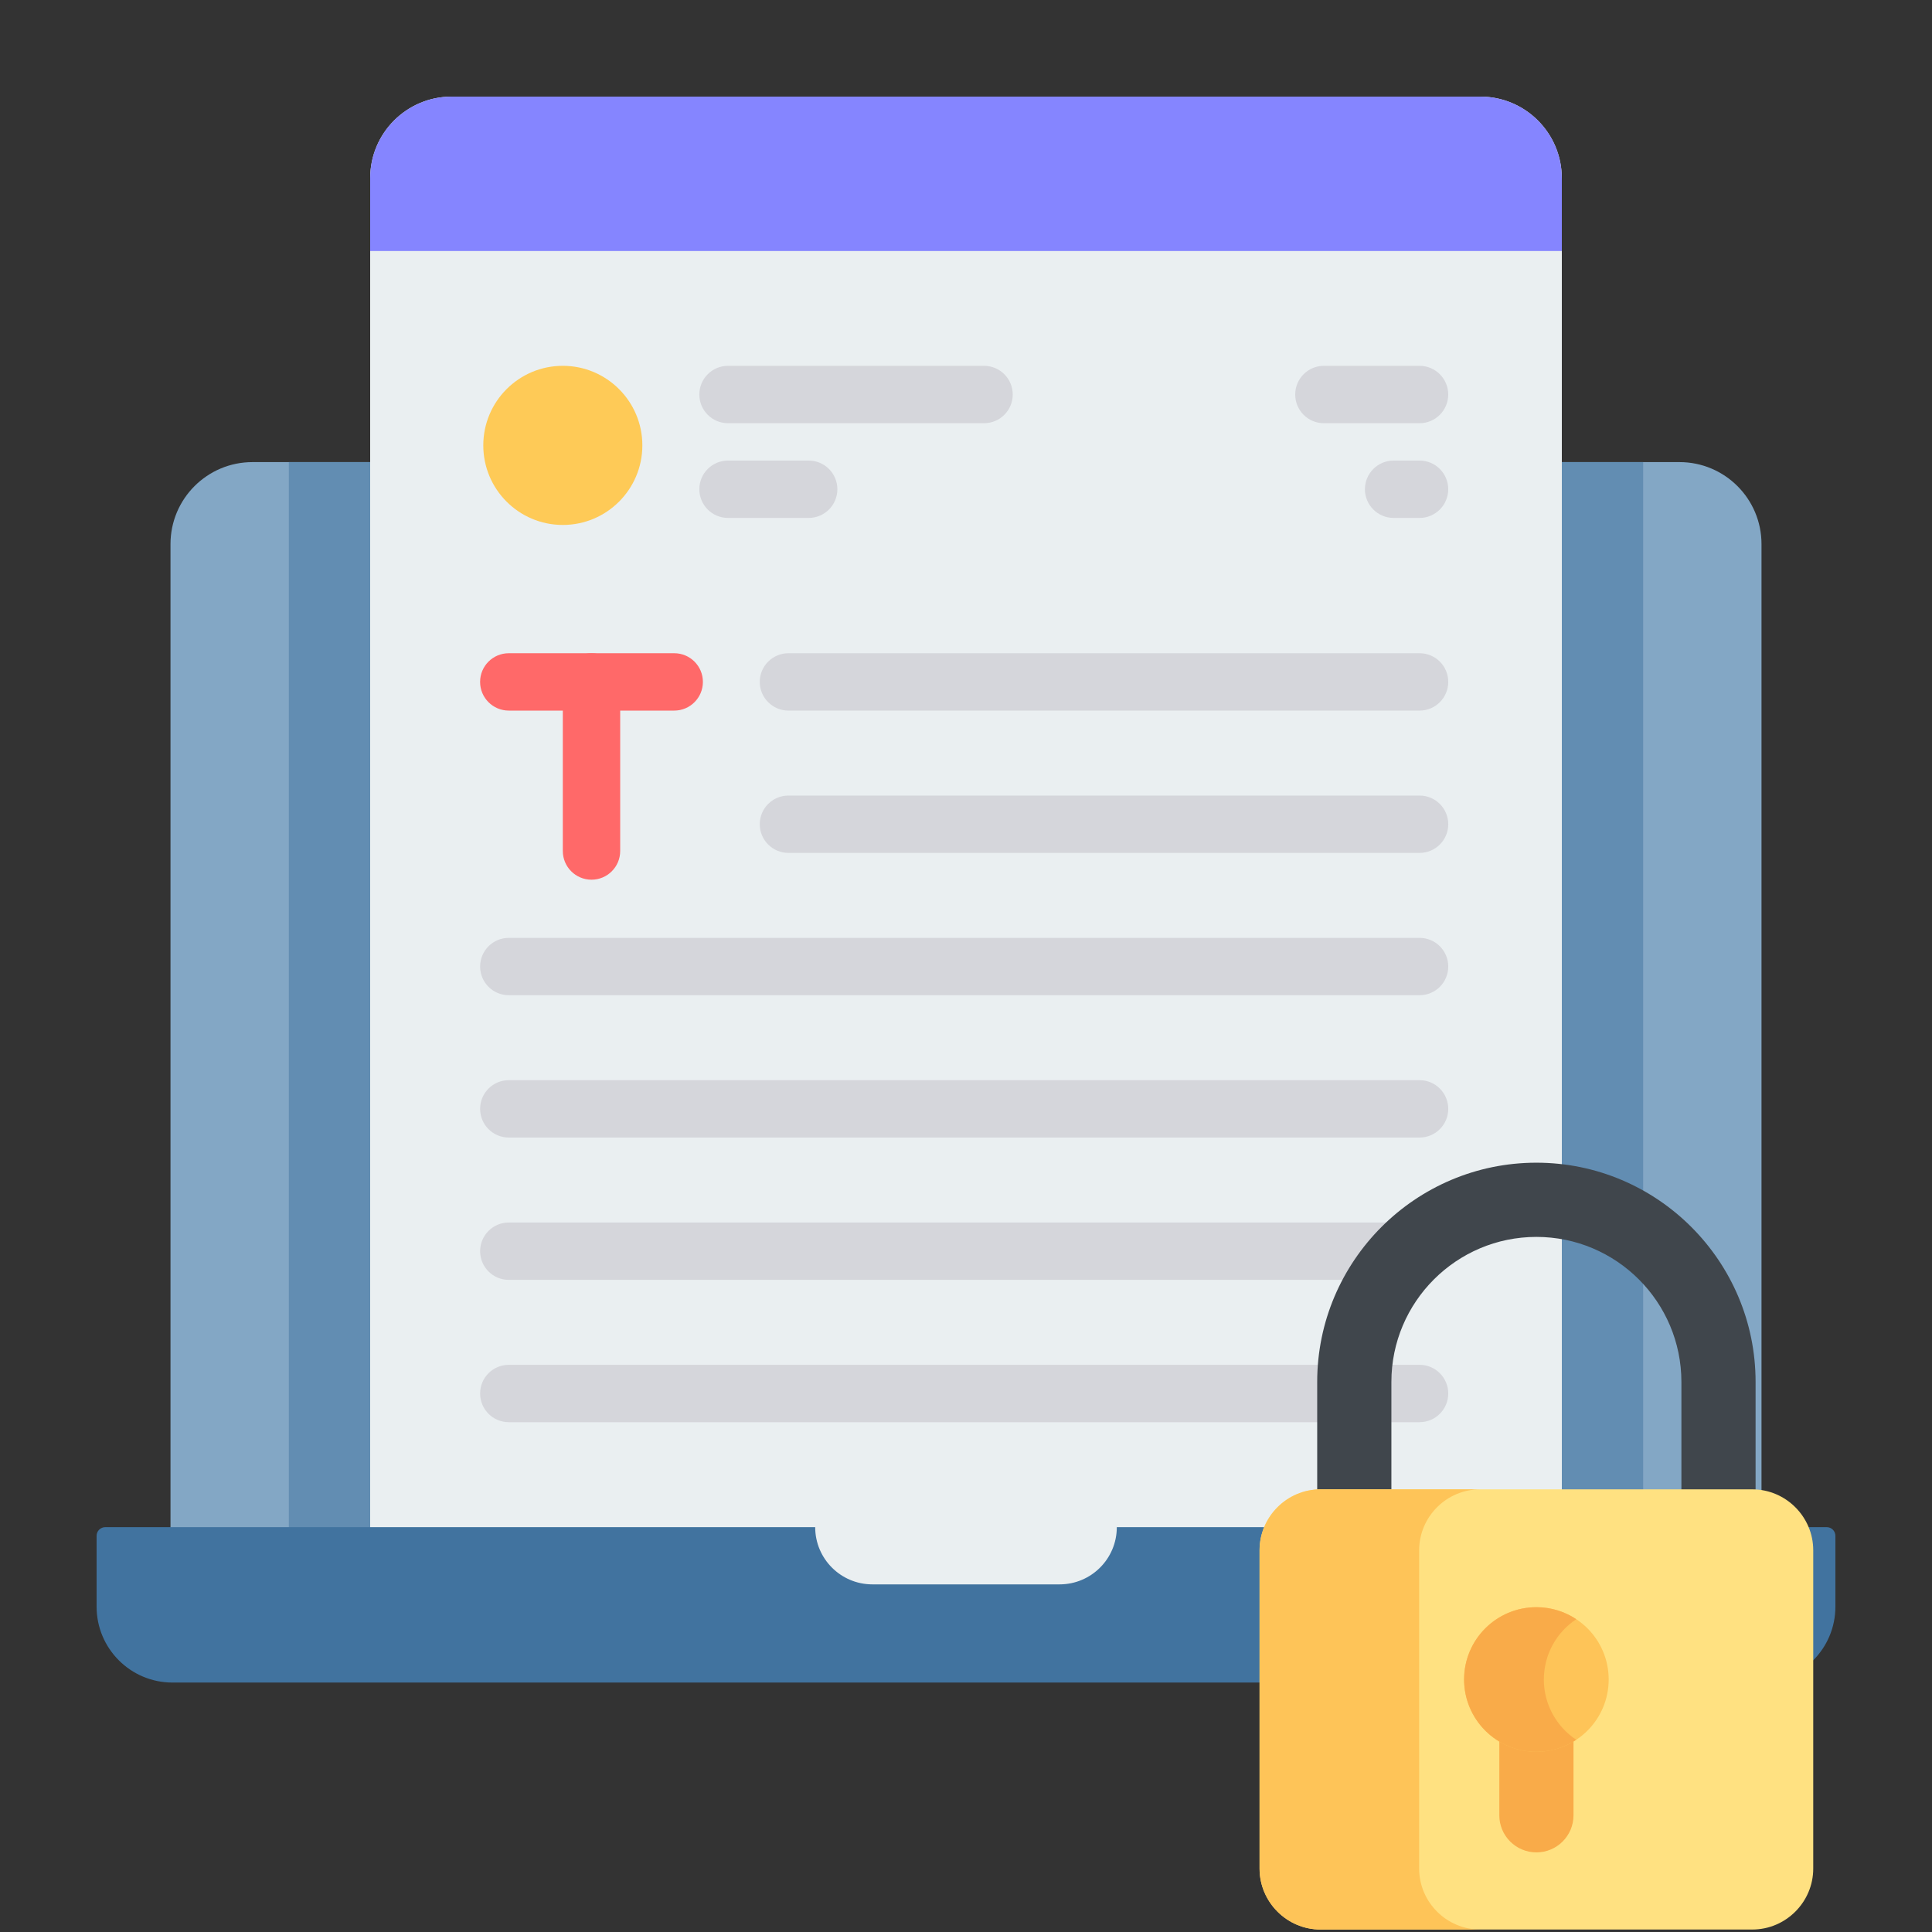 <svg xmlns="http://www.w3.org/2000/svg" width="100" height="100" viewBox="0 0 100 100">
    <rect x="0" y="0" width="100" height="100" fill="#333333" stroke="none"/>
    <g fill="none">
        <g>
            <path fill="#83A7C5" d="M86.175 23.163v54.933H3.825V23.163c0-2.345 1.9-4.245 4.247-4.245h73.856c2.346 0 4.247 1.9 4.247 4.245z" transform="translate(5 5)"/>
            <path fill="#628DB2" d="M9.951 18.918L80.05 18.918 80.05 78.096 9.951 78.096z" transform="translate(5 5)"/>
            <path fill="#EAEFF1" d="M75.84 4.22v73.876H14.16V4.22C14.16 1.89 16.05 0 18.38 0h53.238c2.332 0 4.221 1.89 4.221 4.22z" transform="translate(5 5)"/>
            <path fill="#8585FF" d="M75.84 4.22v3.773H14.16V4.221C14.16 1.89 16.05 0 18.38 0h53.238c2.332 0 4.221 1.89 4.221 4.22z" transform="translate(5 5)"/>
            <path fill="#FECA57" d="M28.248 18.053c0-2.274-1.843-4.118-4.117-4.118-2.273 0-4.116 1.844-4.116 4.118s1.843 4.118 4.116 4.118c2.274 0 4.117-1.844 4.117-4.118z" transform="translate(5 5)"/>
            <path fill="#D5D6DB" d="M45.935 16.905H32.682c-.82 0-1.485-.665-1.485-1.485 0-.82.665-1.485 1.485-1.485h13.253c.82 0 1.484.665 1.484 1.485 0 .82-.665 1.485-1.484 1.485zM68.476 16.905h-4.952c-.82 0-1.484-.665-1.484-1.485 0-.82.664-1.485 1.484-1.485h4.952c.82 0 1.484.665 1.484 1.485 0 .82-.664 1.485-1.484 1.485zM36.857 21.808h-4.175c-.82 0-1.485-.665-1.485-1.485 0-.82.665-1.484 1.485-1.484h4.175c.82 0 1.485.664 1.485 1.484s-.665 1.485-1.485 1.485zM68.476 21.808h-1.343c-.82 0-1.485-.665-1.485-1.485 0-.82.665-1.484 1.485-1.484h1.343c.82 0 1.484.664 1.484 1.484s-.664 1.485-1.484 1.485z" transform="translate(5 5)"/>
            <path fill="#FF6969" d="M29.898 31.78h-8.564c-.82 0-1.484-.665-1.484-1.485 0-.82.664-1.484 1.484-1.484h8.564c.82 0 1.484.665 1.484 1.484 0 .82-.665 1.485-1.484 1.485z" transform="translate(5 5)"/>
            <path fill="#FF6969" d="M25.616 40.533c-.82 0-1.485-.665-1.485-1.485v-8.752c0-.82.665-1.484 1.485-1.484.82 0 1.485.664 1.485 1.484v8.752c0 .82-.665 1.485-1.485 1.485z" transform="translate(5 5)"/>
            <g fill="#D5D6DB">
                <path d="M48.789 3.128H16.122c-.82 0-1.485-.665-1.485-1.485 0-.82.665-1.484 1.485-1.484h32.667c.82 0 1.484.664 1.484 1.484s-.664 1.485-1.484 1.485zM48.789 10.494H16.122c-.82 0-1.485-.664-1.485-1.484s.665-1.484 1.485-1.484h32.667c.82 0 1.484.664 1.484 1.484s-.664 1.484-1.484 1.484zM48.789 17.86H1.647c-.82 0-1.484-.664-1.484-1.484s.664-1.484 1.484-1.484h47.142c.82 0 1.484.664 1.484 1.484s-.664 1.484-1.484 1.484zM48.789 25.227H1.647c-.82 0-1.484-.664-1.484-1.484s.664-1.485 1.484-1.485h47.142c.82 0 1.484.665 1.484 1.485 0 .82-.664 1.484-1.484 1.484zM48.789 32.594H1.647c-.82 0-1.484-.665-1.484-1.485 0-.82.664-1.484 1.484-1.484h47.142c.82 0 1.484.664 1.484 1.484s-.664 1.485-1.484 1.485zM48.789 39.96H1.647c-.82 0-1.484-.665-1.484-1.485 0-.82.664-1.484 1.484-1.484h47.142c.82 0 1.484.665 1.484 1.484 0 .82-.664 1.484-1.484 1.484z" transform="translate(5 5) translate(19.688 28.652)"/>
            </g>
            <path fill="#41739F" d="M52.806 74.045c0 1.636-1.326 2.962-2.962 2.962h-9.688c-1.636 0-2.962-1.326-2.962-2.962H.45c-.249 0-.45.201-.45.45v3.666c0 2.17 1.76 3.928 3.928 3.928h82.144c2.169 0 3.928-1.758 3.928-3.928v-3.666c0-.249-.201-.45-.45-.45H52.806z" transform="translate(5 5)"/>
        </g>
        <g transform="translate(65 60)">
            <path fill="#40464C" d="M23.949 19.008c-1.06 0-1.92-.86-1.92-1.92v-5.56c0-4.14-3.367-7.506-7.506-7.506-4.138 0-7.505 3.367-7.505 7.505v5.561c0 1.06-.86 1.92-1.92 1.92s-1.92-.86-1.92-1.92v-5.56C3.178 5.271 8.268.181 14.523.181c6.256 0 11.346 5.09 11.346 11.345v5.561c0 1.06-.86 1.92-1.92 1.92z"/>
            <path fill="#FFE181" d="M25.698 17.088H3.35c-1.736 0-3.155 1.42-3.155 3.155v16.474c0 1.735 1.42 3.155 3.155 3.155h22.348c1.735 0 3.155-1.42 3.155-3.155V20.243c0-1.735-1.42-3.155-3.155-3.155z"/>
            <path fill="#FEC458" d="M8.455 36.717V20.243c0-1.735 1.42-3.155 3.155-3.155H3.35c-1.736 0-3.155 1.42-3.155 3.155v16.474c0 1.735 1.42 3.155 3.155 3.155h8.26c-1.735 0-3.155-1.42-3.155-3.155z"/>
            <path fill="#F9AB49" d="M14.524 35.879c-1.06 0-1.92-.86-1.92-1.92v-4.463c0-1.06.86-1.92 1.92-1.92s1.92.86 1.92 1.92v4.463c0 1.06-.86 1.92-1.92 1.92z"/>
            <circle cx="14.523" cy="26.93" r="3.742" fill="#FEC458"/>
            <path fill="#F9AB49" d="M14.91 26.93c0-1.303.666-2.45 1.677-3.12-.591-.392-1.3-.622-2.064-.622-2.066 0-3.742 1.676-3.742 3.742 0 2.067 1.676 3.743 3.742 3.743.764 0 1.473-.23 2.064-.622-1.01-.67-1.678-1.817-1.678-3.12z"/>
        </g>
    </g>
</svg>
